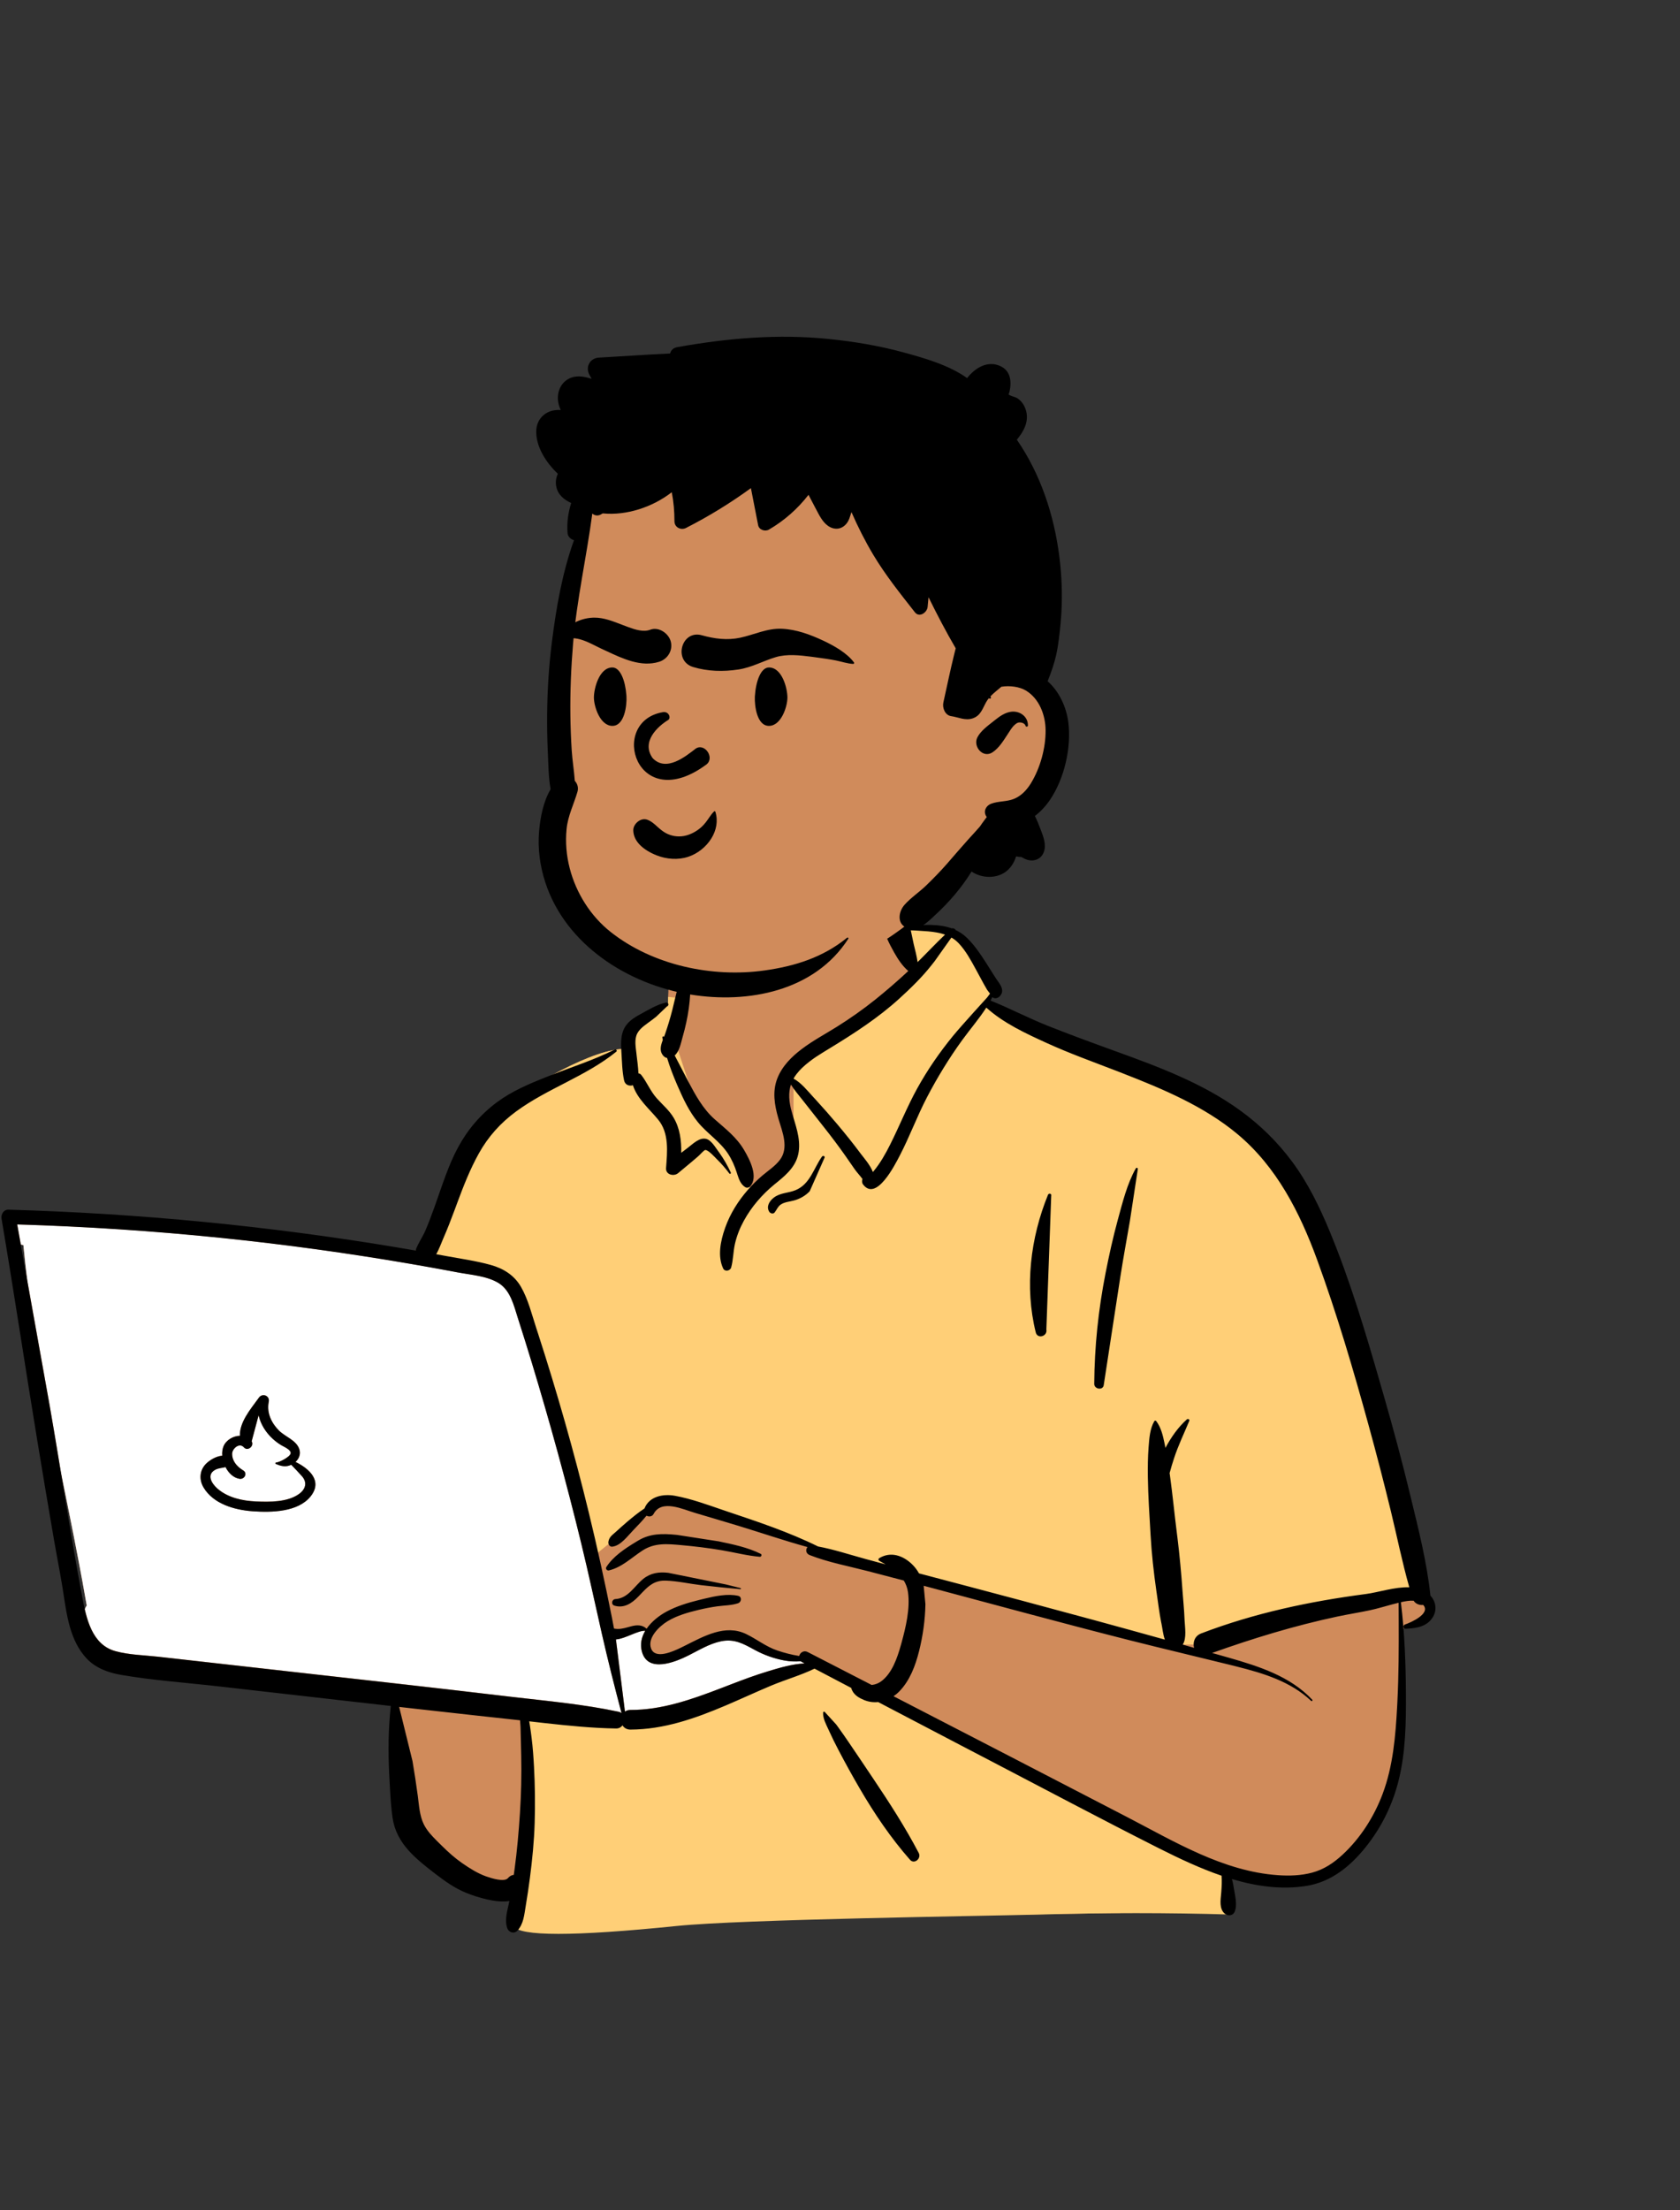<svg width="108" height="142" viewBox="0 0 108 142" fill="none" xmlns="http://www.w3.org/2000/svg">
<rect x="0" y="0" width="108" height="142" fill="#333333" stroke="none"/>
<path fill-rule="evenodd" clip-rule="evenodd" d="M2.348 78.124C3.663 78.253 4.977 78.382 6.291 78.511C12.586 78.992 18.878 79.997 25.124 80.6C25.279 80.347 25.584 80.388 25.768 80.564C26.392 80.51 27.09 80.033 27.655 80.529C27.673 80.526 27.692 80.523 27.71 80.522C28.715 78.591 29.41 76.533 30.085 74.471C30.515 73.204 31.094 71.977 32.164 71.126C33.991 69.857 38.176 67.285 40.321 67.394C40.356 67.009 40.535 66.614 40.829 66.358C40.181 65.253 42.771 64.532 42.954 64.66C42.837 60.969 44.572 57.763 48.4 57.028C51.828 56.314 56.705 56.194 58.549 59.778C58.751 59.755 60.823 59.744 61.024 59.767C61.335 59.372 64.758 63.114 63.355 64.417C75.898 69.967 83.03 69.305 86.501 84.909C86.971 86.375 87.005 87.979 87.5 89.412C89.263 93.531 90.694 97.917 91.049 102.398C91.909 102.619 92.008 104.135 91.012 104.354C90.632 104.438 90.314 104.552 90.037 104.77C90.253 108.442 89.365 116.832 88.806 116.806C87.665 120.438 82.577 121.463 78.975 120.186C79.596 121.355 78.975 122.09 78.975 122.714C66.013 123.205 51.841 122.922 38.883 123.595C37.225 123.572 35.482 124.002 33.847 123.754C32.85 123.515 32.848 121.947 33.859 121.753L29.44 120.793C29.539 120.756 27.619 119.478 26.167 117.09C24.817 114.419 25.736 111.195 25.124 108.289C20.343 107.898 15.483 107.731 10.754 106.921C10.109 108.85 7.318 106.542 6.431 105.614C6.432 105.613 6.433 105.611 6.435 105.61C6.005 105.492 5.661 105.09 5.649 104.613C5.348 104.183 5.285 103.576 5.574 103.16C4.25 95.521 2.233 87.721 1.504 80.01C1.246 79.953 1.003 79.84 0.797 79.665L0.814 79.649C0.465 79.26 0.397 78.588 0.979 78.258C1.448 77.991 1.839 78.074 2.348 78.124Z" fill="#D08B5B"/>
<path fill-rule="evenodd" clip-rule="evenodd" d="M52.334 106.716L51.321 107.361L43.037 110.031L37.975 110.675L33.833 110.031V117.121L33.005 123.75C33.373 124.426 36.871 124.426 43.498 123.75C47.722 123.32 63.161 123.111 66.677 123.019L66.876 123.014C71.007 122.895 75.087 122.895 79.117 123.014V120.528L67.612 114.819L57.304 109.018L52.334 106.716ZM58.203 59.199L57.442 59.767L59.103 62.497L51.012 69.045V74.275L48.45 76.698L46.986 74.275L44.923 71.53L43.456 67.08L43.956 64.149L42.952 64.054C42.947 64.254 42.947 64.457 42.954 64.66C42.771 64.532 40.181 65.253 40.829 66.358C40.535 66.614 40.356 67.01 40.32 67.394C38.176 67.286 33.991 69.858 32.164 71.126C31.094 71.977 30.515 73.204 30.085 74.471L29.983 74.78L29.879 75.098L29.773 75.415C29.191 77.159 28.562 78.886 27.71 80.522C27.692 80.523 27.673 80.526 27.655 80.529C27.09 80.033 26.392 80.51 25.768 80.564C25.588 80.393 25.293 80.349 25.135 80.583L25.124 80.6L32.889 82.13L38.012 100.108L42.474 96.485L44.868 96.841L51.192 99.123L58.548 101.034L75.338 105.665H77.477L89.919 102.659L91.04 102.289C90.67 97.846 89.249 93.498 87.5 89.412C87.005 87.979 86.971 86.375 86.501 84.909C83.03 69.305 75.898 69.968 63.355 64.417C64.758 63.114 61.335 59.372 61.024 59.767L61.004 59.765L60.962 59.763L60.907 59.761C60.417 59.747 58.73 59.758 58.548 59.778C58.443 59.573 58.328 59.38 58.203 59.199Z" fill="#FFCF77"/>
<path fill-rule="evenodd" clip-rule="evenodd" d="M1.107 78.67L1.339 79.959C1.394 79.977 1.45 79.993 1.506 80.005C1.579 80.774 1.664 81.543 1.761 82.314L3.195 90.31C3.442 91.724 3.677 93.142 3.91 94.56L4.219 96.083L4.41 97.03C4.823 99.08 5.224 101.124 5.576 103.156C5.523 103.232 5.482 103.315 5.452 103.402L5.479 103.517L5.498 103.593L5.517 103.669C5.795 104.737 6.278 105.773 7.417 106.087C8.276 106.324 9.219 106.345 10.106 106.439L10.204 106.45L25.728 108.196C27.604 108.407 29.478 108.624 31.353 108.844L32.978 109.035C35.243 109.297 37.521 109.504 39.753 109.979C39.835 109.996 39.903 110.029 39.959 110.072C39.509 108.37 39.079 106.671 38.689 104.951C38.25 103.017 37.834 101.078 37.364 99.15C36.419 95.266 35.359 91.408 34.198 87.583C33.955 86.78 33.706 85.979 33.451 85.18L33.272 84.621L33.135 84.176C32.922 83.497 32.659 82.799 32.035 82.424C31.305 81.986 30.309 81.913 29.481 81.762L28.92 81.656C28.081 81.5 27.241 81.349 26.399 81.204C22.372 80.512 18.322 79.956 14.257 79.538C10.027 79.104 5.782 78.821 1.532 78.683L1.107 78.67ZM39.637 105.33L39.597 105.333L40.177 109.97C40.27 109.905 40.387 109.866 40.531 109.866C42.433 109.872 44.256 109.263 46.02 108.595L46.288 108.493L47.037 108.205C47.798 107.913 48.563 107.628 49.343 107.391L49.658 107.296L49.818 107.249C50.408 107.076 51.029 106.92 51.642 106.881L51.726 106.876L51.547 106.782C51.521 106.769 51.498 106.753 51.478 106.737C51.14 106.762 50.802 106.755 50.445 106.691C49.775 106.57 49.123 106.337 48.525 106.012L48.258 105.867L48.148 105.809L48.076 105.771L48.004 105.735C47.49 105.479 46.998 105.318 46.349 105.455C45.613 105.61 44.967 106.007 44.303 106.343L44.185 106.401L44.106 106.44L44.025 106.478L43.944 106.515C43.045 106.919 41.616 107.356 41.272 106.134C41.133 105.643 41.242 105.184 41.482 104.781C41.035 104.742 40.236 105.27 39.637 105.33ZM17.282 90.052L17.271 90.108C17.144 90.791 17.463 91.446 17.945 91.923C18.34 92.314 19.04 92.531 19.238 93.094C19.351 93.414 19.231 93.718 18.999 93.929L19.052 93.956L19.104 93.982L19.155 94.009L19.205 94.036L19.253 94.064C20.041 94.516 20.682 95.252 19.972 96.141C19.166 97.149 17.483 97.182 16.297 97.103L16.217 97.097C15.068 97.011 13.705 96.625 13.082 95.562C12.796 95.075 12.827 94.486 13.226 94.069C13.466 93.817 13.896 93.559 14.289 93.528C14.272 93.307 14.298 93.093 14.376 92.912C14.545 92.521 14.993 92.258 15.426 92.249C15.391 91.419 16.055 90.6 16.544 89.937L16.594 89.869L16.643 89.802C16.867 89.49 17.347 89.665 17.282 90.052ZM16.626 90.935L16.18 92.605L16.188 92.618C16.345 92.916 15.934 93.255 15.69 93.004L15.665 92.978C15.376 92.679 14.931 93.081 14.925 93.399C14.918 93.848 15.209 94.194 15.557 94.423L15.581 94.439L15.645 94.479C15.931 94.668 15.714 95.062 15.401 95.014C15.013 94.954 14.695 94.647 14.499 94.262C14.289 94.322 14.051 94.315 13.83 94.438C13.274 94.749 13.594 95.294 13.956 95.623L13.971 95.636L14 95.661C14.665 96.228 15.569 96.425 16.421 96.467L16.47 96.469C17.331 96.506 18.453 96.518 19.191 96.012C19.65 95.697 19.783 95.249 19.395 94.826C19.175 94.587 18.953 94.345 18.725 94.112C18.383 94.275 18.077 94.209 17.728 94.055C17.683 94.035 17.708 93.966 17.752 93.966C17.945 93.966 18.652 93.608 18.687 93.379C18.719 93.167 18.327 92.988 18.137 92.886L18.109 92.871L18.085 92.857C17.886 92.736 17.698 92.596 17.527 92.438C17.092 92.037 16.776 91.535 16.638 90.985L16.626 90.935Z" fill="white"/>
<path fill-rule="evenodd" clip-rule="evenodd" d="M58.31 58.946C57.919 57.964 56.599 58.346 56.746 59.377C56.834 59.995 57.172 60.647 57.476 61.189C57.724 61.63 58.006 62.06 58.389 62.39C57.707 63.026 57 63.638 56.276 64.22C55.484 64.854 54.653 65.439 53.793 65.977C53.039 66.448 52.251 66.866 51.541 67.404C50.88 67.904 50.278 68.505 49.971 69.29C49.645 70.126 49.787 70.99 50.027 71.825L50.055 71.92C50.3 72.748 50.725 73.746 50.136 74.525C49.836 74.922 49.4 75.204 49.023 75.521C48.689 75.803 48.375 76.11 48.087 76.439C47.459 77.158 46.947 77.966 46.625 78.867L46.596 78.949C46.32 79.746 46.118 80.723 46.491 81.506C46.599 81.73 46.944 81.657 47.004 81.439C47.14 80.944 47.133 80.425 47.246 79.923C47.365 79.401 47.562 78.906 47.819 78.437C48.317 77.53 48.991 76.755 49.787 76.1L50.026 75.906C50.647 75.396 51.218 74.855 51.344 74.011C51.479 73.107 51.117 72.247 50.885 71.392C50.722 70.796 50.669 70.225 50.845 69.687C51.059 70.037 51.351 70.368 51.581 70.664C52.041 71.253 52.506 71.839 52.969 72.426C53.444 73.028 53.907 73.639 54.347 74.266C54.545 74.547 54.74 74.829 54.934 75.112C55.081 75.324 55.285 75.536 55.444 75.753C55.405 75.868 55.408 76.002 55.478 76.097C56.324 77.239 57.526 74.855 57.84 74.253C58.479 73.026 58.954 71.723 59.595 70.496C60.259 69.225 61.015 67.987 61.858 66.827C62.368 66.125 62.939 65.465 63.406 64.741C64.504 65.737 65.95 66.406 67.278 67.011C68.737 67.677 70.253 68.221 71.749 68.798L72.191 68.97C74.769 69.976 77.409 71.082 79.552 72.869C82.069 74.97 83.558 77.897 84.667 80.929C85.944 84.419 87 88.004 87.984 91.586C88.488 93.418 88.966 95.26 89.415 97.106C89.811 98.734 90.139 100.377 90.598 101.987C89.668 101.955 88.608 102.315 87.814 102.419C84.197 102.892 80.629 103.647 77.214 104.954C76.792 105.116 76.67 105.537 76.762 105.879C76.518 105.81 76.275 105.741 76.032 105.672C76.299 105.264 76.171 104.533 76.15 104.081L76.149 104.05C76.128 103.446 76.062 102.842 76.02 102.24C75.939 101.092 75.834 99.952 75.694 98.811L75.658 98.525C75.5 97.283 75.382 96.034 75.21 94.794L75.189 94.652C75.272 94.335 75.369 94.022 75.47 93.71C75.74 92.879 76.121 92.097 76.455 91.292C76.495 91.197 76.36 91.143 76.297 91.2C75.731 91.709 75.282 92.354 74.921 93.03C74.914 92.998 74.909 92.966 74.902 92.934L74.861 92.731C74.76 92.237 74.636 91.716 74.333 91.315C74.3 91.272 74.236 91.263 74.206 91.315C73.916 91.806 73.883 92.429 73.838 92.988C73.788 93.621 73.782 94.261 73.79 94.895C73.808 96.135 73.895 97.378 73.965 98.616C74.033 99.832 74.167 101.033 74.34 102.237L74.373 102.463C74.457 103.036 74.526 103.616 74.638 104.186L74.669 104.34C74.729 104.623 74.765 105.021 74.884 105.351C71.834 104.5 68.779 103.669 65.719 102.852C63.507 102.261 61.292 101.679 59.079 101.094C58.962 100.883 58.817 100.687 58.635 100.511C58.037 99.932 57.245 99.673 56.518 100.119C56.459 100.156 56.454 100.248 56.518 100.283C56.657 100.359 56.797 100.437 56.934 100.519L55.605 100.159C54.611 99.889 53.606 99.553 52.589 99.365C50.717 98.441 48.702 97.771 46.73 97.11L46.497 97.031C45.487 96.687 44.442 96.301 43.399 96.11C42.635 95.97 41.738 96.139 41.431 96.922C41.041 97.178 40.675 97.48 40.322 97.776C40.067 97.99 39.822 98.218 39.574 98.44L39.528 98.48C39.324 98.657 39.163 98.775 39.113 99.056C39.087 99.201 39.179 99.398 39.358 99.378C39.906 99.32 40.352 98.685 40.723 98.305C41.01 98.012 41.299 97.709 41.561 97.387C41.714 97.47 41.923 97.455 42.02 97.271C42.525 96.316 43.905 96.978 44.669 97.204L45.763 97.528C46.311 97.691 46.858 97.853 47.404 98.019C48.904 98.475 50.397 98.986 51.912 99.404C51.776 99.553 51.795 99.818 52.052 99.919C53.237 100.384 54.538 100.625 55.769 100.944C56.547 101.146 57.324 101.349 58.1 101.553C58.234 101.769 58.329 102.013 58.37 102.297C58.518 103.342 58.232 104.548 57.954 105.559L57.912 105.71C57.683 106.522 57.346 107.519 56.645 108.032C56.474 108.157 56.256 108.244 56.036 108.264C54.664 107.557 53.292 106.851 51.92 106.146C51.665 106.015 51.43 106.192 51.373 106.402C50.889 106.323 50.406 106.198 49.967 106.048C49.227 105.797 48.65 105.318 47.958 104.987C46.617 104.346 45.248 105.133 44.047 105.732L43.771 105.868C43.233 106.129 42.113 106.631 41.854 105.916C41.605 105.225 42.394 104.486 42.904 104.175C43.512 103.804 44.22 103.606 44.908 103.44C45.3 103.346 45.697 103.269 46.097 103.212C46.55 103.149 47.018 103.158 47.454 103.011C47.671 102.938 47.705 102.594 47.454 102.537C46.783 102.384 45.981 102.551 45.28 102.721L44.913 102.811C44.207 102.985 43.494 103.202 42.851 103.548C42.383 103.8 41.89 104.182 41.567 104.65C41.287 104.389 40.938 104.398 40.575 104.495L40.378 104.549C40.053 104.64 39.789 104.702 39.472 104.639C39.43 104.409 39.387 104.178 39.341 103.948C38.89 101.681 38.395 99.424 37.849 97.178C36.907 93.305 35.817 89.474 34.588 85.682L34.465 85.303C34.182 84.436 33.953 83.491 33.497 82.694C33.065 81.941 32.372 81.507 31.55 81.277C30.616 81.016 29.635 80.88 28.683 80.704C28.471 80.664 28.258 80.627 28.045 80.588C28.225 80.264 28.359 79.895 28.48 79.613L28.501 79.564C28.76 78.972 28.993 78.369 29.218 77.763L29.387 77.308C29.793 76.211 30.213 75.133 30.785 74.107C31.386 73.027 32.184 72.145 33.179 71.414C35.207 69.925 37.652 69.165 39.62 67.573C39.7 67.508 39.597 67.397 39.515 67.438C38.187 68.106 36.753 68.56 35.371 69.103L35.098 69.211C34.006 69.644 32.897 70.116 31.952 70.817C30.898 71.599 30.068 72.57 29.444 73.725C28.829 74.863 28.436 76.137 28.002 77.353L27.886 77.677C27.711 78.162 27.531 78.647 27.323 79.119C27.159 79.495 26.852 79.923 26.713 80.352C26.331 80.286 25.95 80.219 25.568 80.155C17.297 78.774 8.933 77.962 0.551 77.725C0.223 77.715 0.053 78.028 0.101 78.315C0.906 83.073 1.621 87.848 2.405 92.61C2.747 94.689 3.097 96.766 3.454 98.841C3.635 99.893 3.844 100.941 4.016 101.994C4.154 102.845 4.255 103.702 4.492 104.533C4.706 105.278 5.033 105.996 5.57 106.564C6.149 107.177 6.957 107.474 7.771 107.614C9.836 107.969 11.955 108.115 14.037 108.352L25.123 109.613C24.961 111.086 24.949 112.537 25.023 114.027L25.066 114.84C25.1 115.495 25.142 116.15 25.236 116.798C25.354 117.61 25.725 118.298 26.272 118.905C26.775 119.462 27.385 119.937 27.979 120.393C28.595 120.866 29.232 121.323 29.956 121.615L30.051 121.653C30.686 121.901 31.879 122.285 32.748 122.145C32.634 122.714 32.414 123.326 32.609 123.89C32.7 124.151 33.041 124.282 33.251 124.059C33.666 123.618 33.698 123.035 33.797 122.46C33.899 121.861 33.987 121.26 34.066 120.658C34.217 119.493 34.335 118.317 34.371 117.142C34.408 115.936 34.394 114.728 34.329 113.523C34.295 112.904 34.254 112.286 34.175 111.671C34.142 111.409 34.108 111.146 34.068 110.885C34.054 110.789 34.038 110.694 34.021 110.599L35.016 110.712C36.542 110.882 38.069 111.036 39.605 111.06C39.787 111.063 39.927 110.98 40.019 110.859C40.116 111.018 40.286 111.132 40.529 111.131C42.675 111.123 44.673 110.421 46.624 109.594C47.608 109.176 48.577 108.725 49.562 108.311C50.481 107.925 51.464 107.65 52.362 107.215L54.72 108.453C54.737 108.513 54.759 108.571 54.783 108.619C54.936 108.933 55.239 109.103 55.548 109.231C55.845 109.354 56.152 109.392 56.452 109.361C58.24 110.299 60.029 111.235 61.819 112.17L63.609 113.103C67.176 114.961 70.729 116.85 74.319 118.664L74.583 118.797C75.823 119.419 77.154 120.05 78.53 120.52C78.555 120.869 78.539 121.207 78.51 121.576L78.503 121.656C78.462 122.092 78.374 122.638 78.724 122.949C78.905 123.11 79.23 123.11 79.354 122.867C79.578 122.426 79.377 121.731 79.305 121.251C79.28 121.081 79.25 120.906 79.204 120.736C80.781 121.206 82.407 121.433 84.012 121.17C85.575 120.913 86.785 119.928 87.761 118.723C88.791 117.452 89.523 115.97 89.915 114.382C90.362 112.575 90.391 110.708 90.381 108.857C90.37 106.886 90.297 104.905 90.057 102.947C90.32 102.885 90.611 102.832 90.876 102.85C91.008 103.061 91.263 103.149 91.493 103.122C91.994 103.675 90.723 104.239 90.317 104.381C90.176 104.43 90.191 104.659 90.354 104.652L90.456 104.647C91.084 104.614 91.732 104.507 92.101 103.923C92.397 103.456 92.308 102.902 91.955 102.521C91.723 100.319 91.166 98.175 90.648 96.027C90.14 93.919 89.575 91.825 88.976 89.741L88.707 88.808C87.764 85.54 86.778 82.246 85.477 79.108C84.827 77.542 84.079 76.004 83.064 74.638C82.118 73.364 81.002 72.274 79.718 71.344C77.326 69.608 74.518 68.56 71.76 67.561L71.636 67.516C70.207 66.999 68.781 66.475 67.368 65.915C66.118 65.419 64.921 64.791 63.677 64.288C63.717 64.215 63.756 64.14 63.794 64.065L63.817 64.085C63.821 64.088 63.825 64.091 63.829 64.094C63.954 64.18 64.138 64.138 64.241 64.04C64.532 63.766 64.434 63.461 64.239 63.176L64.214 63.139C63.976 62.806 63.764 62.454 63.545 62.109L63.408 61.893C63.04 61.317 62.653 60.736 62.162 60.26C61.934 60.039 61.686 59.874 61.422 59.751C61.444 59.703 61.247 59.606 61.191 59.655C60.355 59.349 59.394 59.413 58.483 59.497M25.66 109.674L26.821 109.806C28.099 109.952 29.378 110.092 30.656 110.232L33.433 110.534C33.44 110.692 33.459 110.847 33.463 110.967C33.481 111.583 33.495 112.2 33.507 112.817C33.533 114.053 33.505 115.291 33.423 116.525C33.345 117.721 33.241 118.917 33.079 120.104L33.046 120.342L33.027 120.466C32.895 120.479 32.766 120.542 32.658 120.67C32.424 120.951 31.573 120.678 31.241 120.56C30.695 120.365 30.18 120.037 29.706 119.708C29.242 119.386 28.825 119.011 28.424 118.616L28.095 118.291C27.769 117.966 27.442 117.621 27.242 117.212C26.971 116.659 26.936 115.979 26.856 115.376C26.758 114.635 26.642 113.893 26.518 113.155M59.379 101.89L59.499 101.922C63.876 103.085 68.246 104.283 72.636 105.395C74.808 105.945 76.991 106.456 79.166 106.995L79.519 107.084C81.235 107.517 82.971 108.04 84.285 109.285C84.334 109.331 84.404 109.26 84.359 109.211C82.942 107.703 80.928 107.065 78.994 106.511C78.637 106.409 78.279 106.309 77.921 106.207C80.551 105.269 83.223 104.453 85.956 103.871C86.66 103.721 87.372 103.611 88.075 103.461C88.566 103.356 89.045 103.204 89.53 103.078L89.912 102.982L89.917 104.189C89.923 105.898 89.92 107.606 89.833 109.316L89.817 109.632C89.715 111.534 89.556 113.476 88.881 115.269C88.333 116.727 87.459 118.1 86.316 119.161C85.738 119.698 85.116 120.116 84.348 120.323C83.634 120.514 82.887 120.537 82.153 120.486C78.634 120.24 75.502 118.328 72.446 116.745C67.446 114.155 62.447 111.567 57.442 108.988C57.577 108.895 57.705 108.789 57.821 108.669C58.492 107.975 58.846 107.026 59.078 106.107C59.326 105.129 59.474 104.08 59.491 103.07M53.011 109.987C52.967 109.964 52.916 109.993 52.914 110.043C52.898 110.426 53.11 110.803 53.268 111.147L53.284 111.184C53.476 111.611 53.686 112.032 53.903 112.446C54.337 113.274 54.788 114.093 55.259 114.9C56.205 116.525 57.257 118.08 58.5 119.495C58.781 119.814 59.243 119.405 59.063 119.061C58.194 117.402 57.181 115.837 56.138 114.284C55.617 113.507 55.095 112.729 54.568 111.956C54.348 111.633 54.125 111.311 53.896 110.995L53.758 110.805M1.105 78.674C5.497 78.807 9.883 79.094 14.254 79.543C18.319 79.96 22.369 80.516 26.397 81.209C27.238 81.354 28.078 81.504 28.917 81.661L29.421 81.756C30.26 81.915 31.285 81.981 32.032 82.429C32.82 82.902 33.033 83.89 33.295 84.705C33.603 85.663 33.903 86.624 34.196 87.588C35.356 91.413 36.416 95.271 37.362 99.155C37.831 101.083 38.248 103.021 38.686 104.956C39.076 106.675 39.507 108.375 39.956 110.077C39.901 110.033 39.833 110.001 39.751 109.983C37.519 109.508 35.241 109.302 32.975 109.039L32.756 109.014C30.413 108.738 28.07 108.464 25.725 108.201L10.202 106.454C9.286 106.351 8.306 106.337 7.415 106.092C5.9 105.674 5.545 103.979 5.291 102.63L5.283 102.589C4.517 98.513 3.907 94.401 3.192 90.314M39.595 105.338C40.197 105.298 41.022 104.746 41.48 104.785C41.24 105.188 41.131 105.648 41.27 106.139C41.655 107.504 43.396 106.798 44.234 106.38C44.922 106.038 45.586 105.619 46.347 105.459C47.21 105.278 47.794 105.621 48.523 106.016C49.121 106.341 49.773 106.574 50.443 106.695C50.799 106.759 51.138 106.766 51.476 106.741C51.496 106.758 51.519 106.773 51.545 106.787L51.724 106.881C50.916 106.918 50.093 107.167 49.34 107.396C48.561 107.632 47.796 107.917 47.035 108.209L46.286 108.497C44.439 109.204 42.528 109.876 40.529 109.87C40.385 109.87 40.267 109.91 40.175 109.975M42.967 101.059C42.371 100.986 41.822 101.064 41.346 101.452C40.772 101.919 40.387 102.695 39.562 102.745C39.321 102.76 39.265 103.099 39.504 103.169C40.118 103.351 40.615 103.019 41.034 102.587L41.315 102.293C41.728 101.865 42.11 101.534 42.811 101.56C43.562 101.587 44.315 101.761 45.061 101.849C45.907 101.949 46.752 102.034 47.6 102.108C47.64 102.111 47.646 102.049 47.609 102.04L46.66 101.804M43.541 98.624L43.443 98.614C42.579 98.53 41.788 98.526 41.016 98.992L40.868 99.081C40.171 99.505 39.414 100.003 38.978 100.689C38.907 100.801 39.025 100.933 39.144 100.904C39.981 100.703 40.592 100.089 41.296 99.63C42.086 99.114 42.901 99.199 43.802 99.279C44.674 99.357 45.545 99.463 46.408 99.609C47.219 99.745 48.033 99.96 48.853 100.029L48.852 100.028C48.946 100.027 48.999 99.887 48.904 99.839C48.072 99.424 47.109 99.227 46.205 99.037M17.276 90.075C17.36 89.675 16.868 89.489 16.64 89.807L16.592 89.874C16.1 90.548 15.388 91.395 15.424 92.253C14.991 92.263 14.542 92.526 14.374 92.916C14.296 93.097 14.269 93.311 14.287 93.533C13.893 93.564 13.464 93.822 13.224 94.073C12.825 94.49 12.794 95.08 13.08 95.567C13.703 96.629 15.065 97.016 16.215 97.102L16.256 97.105C17.444 97.187 19.155 97.165 19.97 96.145C20.755 95.162 19.887 94.366 18.997 93.934C19.228 93.722 19.348 93.418 19.235 93.098C19.037 92.536 18.338 92.318 17.942 91.927C17.46 91.45 17.142 90.796 17.269 90.112M16.624 90.939C16.755 91.509 17.076 92.03 17.525 92.442C17.696 92.6 17.884 92.741 18.083 92.861L18.107 92.875C18.283 92.975 18.718 93.16 18.684 93.383C18.65 93.612 17.942 93.97 17.749 93.971C17.705 93.971 17.68 94.039 17.725 94.059C18.075 94.213 18.38 94.28 18.722 94.117C18.951 94.35 19.173 94.591 19.392 94.831C19.781 95.254 19.648 95.701 19.189 96.016C18.451 96.523 17.329 96.511 16.468 96.474C15.601 96.437 14.675 96.243 13.998 95.666L13.969 95.64C13.601 95.313 13.265 94.758 13.828 94.443C14.049 94.32 14.287 94.327 14.497 94.267C14.693 94.651 15.011 94.959 15.399 95.019C15.712 95.067 15.928 94.672 15.643 94.484L15.579 94.444C15.221 94.215 14.915 93.863 14.923 93.404C14.929 93.085 15.373 92.683 15.663 92.982L15.676 92.997C15.918 93.27 16.345 92.926 16.186 92.623L16.178 92.609M73.147 75.104C73.148 75.036 73.052 75.01 73.019 75.069C72.456 76.059 72.162 77.273 71.862 78.364C71.549 79.507 71.295 80.661 71.067 81.824C70.606 84.178 70.361 86.519 70.344 88.919C70.342 89.261 70.9 89.353 70.954 89.001C71.317 86.667 71.664 84.331 72.029 81.997C72.213 80.823 72.427 79.654 72.631 78.484M67.578 76.829C67.62 76.692 67.421 76.646 67.37 76.771C66.241 79.544 65.859 82.686 66.584 85.61C66.695 86.058 67.35 85.864 67.266 85.422M53.016 74.365C53.022 74.263 52.889 74.247 52.839 74.317C52.304 75.071 52.082 76.081 51.144 76.471C50.675 76.665 50.148 76.632 49.734 76.96C49.457 77.18 49.245 77.527 49.452 77.86C49.519 77.967 49.707 78.021 49.798 77.904C49.931 77.734 50.001 77.53 50.181 77.403C50.435 77.223 50.778 77.212 51.07 77.127C51.447 77.017 51.78 76.826 52.052 76.542M44.079 61.789C44.024 61.761 43.971 61.779 43.936 61.827C43.885 61.895 43.891 61.961 43.953 62.008C43.871 62.176 43.773 62.598 43.76 62.659C43.703 62.908 43.643 63.156 43.581 63.403C43.454 63.902 43.343 64.404 43.217 64.903C43.083 65.432 42.923 65.956 42.745 66.471C42.733 66.505 42.721 66.539 42.707 66.573L42.687 66.626L42.682 66.618C42.646 66.561 42.571 66.6 42.58 66.661C42.588 66.716 42.599 66.771 42.608 66.826L42.59 66.875C42.473 67.188 42.394 67.518 42.607 67.795C42.687 67.898 42.775 67.96 42.885 67.978C43.06 68.557 43.281 69.125 43.516 69.671L43.586 69.831C43.932 70.627 44.303 71.413 44.855 72.091C45.458 72.831 46.288 73.337 46.814 74.148C47.058 74.525 47.228 74.922 47.366 75.348L47.418 75.51C47.516 75.811 47.629 76.104 47.912 76.28C48.002 76.337 48.137 76.319 48.21 76.242C48.789 75.629 48.183 74.483 47.833 73.89C47.347 73.064 46.644 72.536 45.94 71.913C45.181 71.241 44.697 70.343 44.229 69.458C43.942 68.916 43.666 68.362 43.374 67.817C43.679 67.548 43.776 67.013 43.879 66.641L43.889 66.608C44.059 66.013 44.195 65.402 44.28 64.788C44.363 64.198 44.397 63.617 44.375 63.024L44.369 62.873M42.947 64.597C43.014 64.504 42.903 64.4 42.81 64.419C42.249 64.535 41.7 64.875 41.197 65.15L41.143 65.179C40.74 65.396 40.336 65.662 40.125 66.083C39.895 66.541 39.914 67.069 39.945 67.567L39.948 67.613C39.987 68.21 39.993 68.83 40.119 69.416C40.184 69.716 40.455 69.801 40.688 69.73C40.964 70.603 41.74 71.246 42.307 71.935C43.03 72.813 42.894 73.998 42.818 75.056C42.788 75.484 43.32 75.606 43.594 75.377L44.226 74.852C44.331 74.764 44.437 74.677 44.541 74.588C44.631 74.513 44.72 74.437 44.808 74.36L44.94 74.243C44.998 74.191 45.256 73.903 45.332 73.891C45.514 73.862 45.948 74.343 46.096 74.494L46.115 74.513C46.395 74.787 46.647 75.082 46.882 75.395C46.926 75.452 47.01 75.405 46.979 75.338C46.769 74.887 46.524 74.455 46.233 74.051L46.174 73.971C45.98 73.71 45.721 73.249 45.379 73.172C44.962 73.078 44.545 73.496 44.242 73.728L44.222 73.743C44.078 73.852 43.935 73.962 43.793 74.073C43.808 73.285 43.708 72.49 43.302 71.811C43.015 71.333 42.586 70.978 42.219 70.567C41.81 70.109 41.596 69.547 41.226 69.07C41.178 69.008 41.113 68.975 41.041 68.965C41.027 68.582 40.971 68.194 40.927 67.815L40.915 67.702C40.87 67.29 40.766 66.786 40.968 66.4C41.158 66.036 41.596 65.779 41.919 65.531L42.184 65.326M61.163 60.24C61.332 60.338 61.49 60.459 61.633 60.611C62.084 61.09 62.407 61.686 62.72 62.259C62.889 62.568 63.052 62.88 63.223 63.188C63.297 63.322 63.373 63.454 63.45 63.586C63.486 63.647 63.592 63.768 63.644 63.843C63.586 63.925 63.525 64.005 63.464 64.085C63.441 64.115 61.822 65.879 61.258 66.569C60.395 67.626 59.623 68.742 58.962 69.938C58.316 71.108 57.824 72.347 57.225 73.54C56.926 74.138 56.591 74.731 56.164 75.247C56.148 75.268 56.131 75.287 56.114 75.307C55.951 74.867 55.534 74.395 55.329 74.125L55.31 74.099C54.845 73.473 54.354 72.865 53.853 72.267C53.395 71.722 52.925 71.188 52.444 70.663L52.263 70.467C51.928 70.104 51.502 69.563 51.012 69.304C51.065 69.21 51.125 69.117 51.195 69.026C51.655 68.425 52.305 67.989 52.946 67.596L53.362 67.342C54.929 66.387 56.472 65.387 57.832 64.146C58.552 63.489 59.262 62.801 59.867 62.035L60.081 61.764M58.548 59.767C59.282 59.829 60.074 59.814 60.752 60.053C60.15 60.623 59.576 61.239 58.988 61.819C58.935 61.427 58.828 61.039 58.737 60.657" fill="black"/>
<path fill-rule="evenodd" clip-rule="evenodd" d="M51.089 23.503C45.873 23.503 40.479 27.556 38.568 30.142C36.96 32.316 36.095 42.147 36.095 48.791C36.095 50.181 35.33 52.801 35.553 54.13C36.371 59.001 39.935 63.086 46.989 63.086C54.042 63.086 59.1 60.282 64.343 52.757C66.886 52.757 68.119 50.801 68.137 47.715C68.155 44.629 65.682 43.506 65.682 43.506C65.682 43.506 66.564 31.326 64.343 28.155C62.122 24.984 56.303 23.503 51.089 23.503Z" fill="#D08B5B"/>
<path fill-rule="evenodd" clip-rule="evenodd" d="M53.283 21.781C49.99 21.447 46.763 21.728 43.519 22.309C43.27 22.354 43.13 22.517 43.078 22.713C41.549 22.783 40.019 22.895 38.493 22.979C37.939 23.01 37.625 23.558 37.877 24.054C37.928 24.152 37.98 24.248 38.033 24.344L37.967 24.322C37.507 24.174 37.011 24.101 36.564 24.335C35.995 24.634 35.771 25.292 35.897 25.898C35.929 26.053 35.983 26.201 36.045 26.346C35.92 26.337 35.794 26.34 35.669 26.357C35.004 26.445 34.51 26.956 34.475 27.637C34.424 28.664 35.084 29.706 35.862 30.442C35.749 30.675 35.706 30.949 35.753 31.227C35.847 31.777 36.251 32.106 36.719 32.321C36.524 32.943 36.431 33.593 36.486 34.257C36.504 34.478 36.697 34.661 36.901 34.706C36.141 36.807 35.755 39.062 35.478 41.26C35.281 42.824 35.184 44.396 35.172 45.971C35.166 46.683 35.178 47.395 35.207 48.106L35.219 48.373C35.256 49.142 35.258 49.949 35.396 50.71C34.925 51.512 34.736 52.507 34.656 53.406C34.557 54.518 34.714 55.665 35.064 56.723C36.385 60.721 40.371 63.244 44.375 63.9C48.081 64.507 52.369 63.69 54.535 60.315C54.569 60.262 54.496 60.218 54.454 60.253C52.904 61.516 51.107 62.079 49.154 62.354C45.778 62.827 41.983 62.024 39.273 59.895C37.973 58.873 37.035 57.385 36.623 55.784C36.412 54.966 36.34 54.112 36.423 53.27C36.507 52.415 36.885 51.686 37.122 50.878C37.202 50.606 37.118 50.352 36.952 50.172C36.905 49.516 36.794 48.855 36.752 48.202C36.705 47.459 36.677 46.715 36.667 45.971C36.648 44.428 36.712 42.882 36.841 41.346C37.078 38.532 37.707 35.786 38.077 32.996C38.213 33.119 38.409 33.169 38.615 33.062L38.636 33.05L38.748 32.986C38.754 32.986 38.762 32.987 38.768 32.988C39.535 33.062 40.331 32.956 41.065 32.726C41.834 32.487 42.548 32.119 43.185 31.628C43.306 32.244 43.357 32.866 43.358 33.494C43.359 33.886 43.773 34.09 44.102 33.922C45.559 33.18 46.952 32.325 48.273 31.364C48.428 32.157 48.582 32.949 48.737 33.743C48.797 34.049 49.185 34.172 49.434 34.026C50.424 33.449 51.279 32.693 51.976 31.794C52.115 32.061 52.254 32.327 52.394 32.593L52.606 32.992C52.814 33.383 53.093 33.816 53.55 33.941C54.033 34.073 54.436 33.76 54.599 33.321C54.648 33.185 54.694 33.045 54.737 32.904C55.148 33.846 55.613 34.767 56.138 35.645C56.926 36.963 57.872 38.137 58.815 39.341C59.102 39.707 59.593 39.358 59.632 39.002C59.655 38.793 59.674 38.583 59.691 38.374C60.24 39.486 60.814 40.588 61.439 41.657L61.349 42.009C61.092 43.047 60.877 44.093 60.645 45.137C60.569 45.474 60.748 45.955 61.141 46.013C61.61 46.081 62.053 46.321 62.534 46.156C63.057 45.976 63.161 45.522 63.408 45.092C63.458 45.006 63.515 44.927 63.577 44.853L63.592 44.873C63.631 44.924 63.723 44.868 63.7 44.81L63.673 44.743C63.885 44.517 64.14 44.329 64.373 44.126C64.929 44.032 65.554 44.135 65.936 44.361C66.808 44.877 67.208 45.939 67.217 46.916C67.227 48.06 66.873 49.345 66.276 50.323C66.013 50.753 65.653 51.142 65.178 51.332C64.706 51.522 64.194 51.463 63.714 51.642C63.396 51.76 63.2 52.114 63.392 52.434C63.405 52.456 63.42 52.477 63.434 52.498L63.291 52.688C63.192 52.82 63.09 52.961 62.994 53.107C62.75 53.389 62.493 53.661 62.244 53.938C61.784 54.449 61.337 54.974 60.885 55.492C60.458 55.981 60.006 56.441 59.54 56.893C59.1 57.321 58.551 57.681 58.147 58.138C57.754 58.583 57.647 59.361 58.294 59.619C59.009 59.905 59.643 59.235 60.124 58.788L60.145 58.769C61.027 57.955 61.825 57.024 62.458 55.999C63.085 56.427 63.992 56.468 64.616 56.04C64.945 55.815 65.197 55.437 65.32 55.025C65.435 55.051 65.55 55.066 65.663 55.065C65.721 55.098 65.779 55.131 65.838 55.162C66.304 55.405 66.876 55.296 67.089 54.779C67.283 54.31 67.083 53.778 66.908 53.326L66.872 53.233C66.773 52.975 66.664 52.694 66.528 52.43C66.906 52.144 67.23 51.79 67.503 51.387C68.422 50.029 68.882 48.042 68.679 46.422C68.557 45.444 68.098 44.431 67.348 43.772L67.376 43.7C67.586 43.165 67.777 42.628 67.901 42.063C68.046 41.402 68.117 40.717 68.181 40.044C68.317 38.622 68.28 37.168 68.099 35.752C67.759 33.087 66.898 30.47 65.369 28.252C65.802 27.731 66.146 27.119 65.967 26.415C65.885 26.091 65.698 25.785 65.417 25.6C65.262 25.497 65.078 25.482 64.922 25.397L64.876 25.371C64.807 25.331 64.86 25.336 64.9 25.15C65.061 24.41 64.928 23.695 64.115 23.449C63.35 23.218 62.626 23.709 62.173 24.293C60.989 23.451 59.427 23.01 58.054 22.635C56.493 22.21 54.891 21.945 53.283 21.781ZM66.081 46.614C66.086 46.011 65.516 45.639 64.955 45.738C64.578 45.803 64.263 46.029 63.968 46.262L63.824 46.376C63.465 46.659 63.052 46.964 62.838 47.365C62.523 47.956 63.188 48.751 63.807 48.337C64.233 48.051 64.505 47.593 64.784 47.168L64.813 47.124C64.94 46.934 65.051 46.731 65.225 46.578L65.262 46.545C65.319 46.496 65.381 46.452 65.454 46.431C65.597 46.39 65.86 46.447 65.923 46.617L65.928 46.634C65.951 46.72 66.08 46.702 66.081 46.614Z" fill="black"/>
<path fill-rule="evenodd" clip-rule="evenodd" d="M42.221 54.962C42.846 55.208 43.584 55.266 44.228 55.056C44.845 54.856 45.405 54.41 45.743 53.85C46.045 53.351 46.171 52.759 45.993 52.169C45.984 52.14 45.957 52.122 45.93 52.115C45.784 52.248 45.694 52.38 45.604 52.511C45.452 52.733 45.3 52.952 45.091 53.141C44.787 53.416 44.378 53.64 43.971 53.714C43.574 53.786 43.166 53.722 42.81 53.532C42.593 53.416 42.418 53.261 42.245 53.106C42.056 52.936 41.87 52.764 41.61 52.669C41.401 52.592 41.182 52.657 41.014 52.785C40.834 52.923 40.703 53.138 40.711 53.364C40.722 53.713 40.875 54.005 41.096 54.245C41.396 54.57 41.82 54.804 42.221 54.962ZM42.962 46.256C42.267 46.679 41.208 47.664 41.956 48.712C42.836 49.636 44.103 48.577 44.728 48.097C45.307 47.726 45.957 48.681 45.42 49.115C40.908 52.456 39.077 46.367 42.611 45.759C43 45.692 43.145 46.125 42.962 46.256ZM50.273 40.4C49.325 40.355 48.491 40.78 47.588 40.974C46.754 41.153 45.932 41.045 45.12 40.818C43.804 40.449 43.26 42.465 44.558 42.858C45.504 43.144 46.5 43.164 47.471 43.017C48.333 42.886 49.055 42.466 49.877 42.221C50.583 42.011 51.413 42.099 52.158 42.197L52.447 42.236C52.877 42.294 53.309 42.352 53.734 42.436C54.104 42.509 54.472 42.643 54.849 42.658C54.892 42.66 54.928 42.605 54.901 42.568C54.463 41.966 53.62 41.492 52.948 41.175L52.903 41.154C52.074 40.767 51.195 40.444 50.273 40.4ZM50.62 44.834L50.62 44.813C50.619 44.226 50.277 42.886 49.432 42.886C48.904 42.886 48.584 43.798 48.528 44.739L48.526 44.777C48.502 45.361 48.662 46.64 49.432 46.64C50.21 46.64 50.612 45.429 50.62 44.834ZM38.18 44.834L38.18 44.813C38.181 44.226 38.523 42.886 39.368 42.886C39.883 42.886 40.2 43.753 40.267 44.668L40.272 44.739C40.305 45.303 40.155 46.64 39.368 46.64C38.59 46.64 38.188 45.429 38.18 44.834ZM38.193 39.685L38.133 39.686C37.145 39.721 36.13 40.306 35.866 41.289C35.852 41.34 35.915 41.374 35.953 41.339C36.764 40.578 37.856 41.305 38.669 41.686L38.968 41.824C40.016 42.312 41.208 42.885 42.372 42.522C42.925 42.349 43.276 41.781 43.118 41.207C42.978 40.697 42.362 40.267 41.828 40.452L41.804 40.461C41.37 40.627 40.837 40.458 40.39 40.293L40.022 40.155C39.43 39.93 38.836 39.679 38.193 39.685Z" fill="black"/>
</svg>
